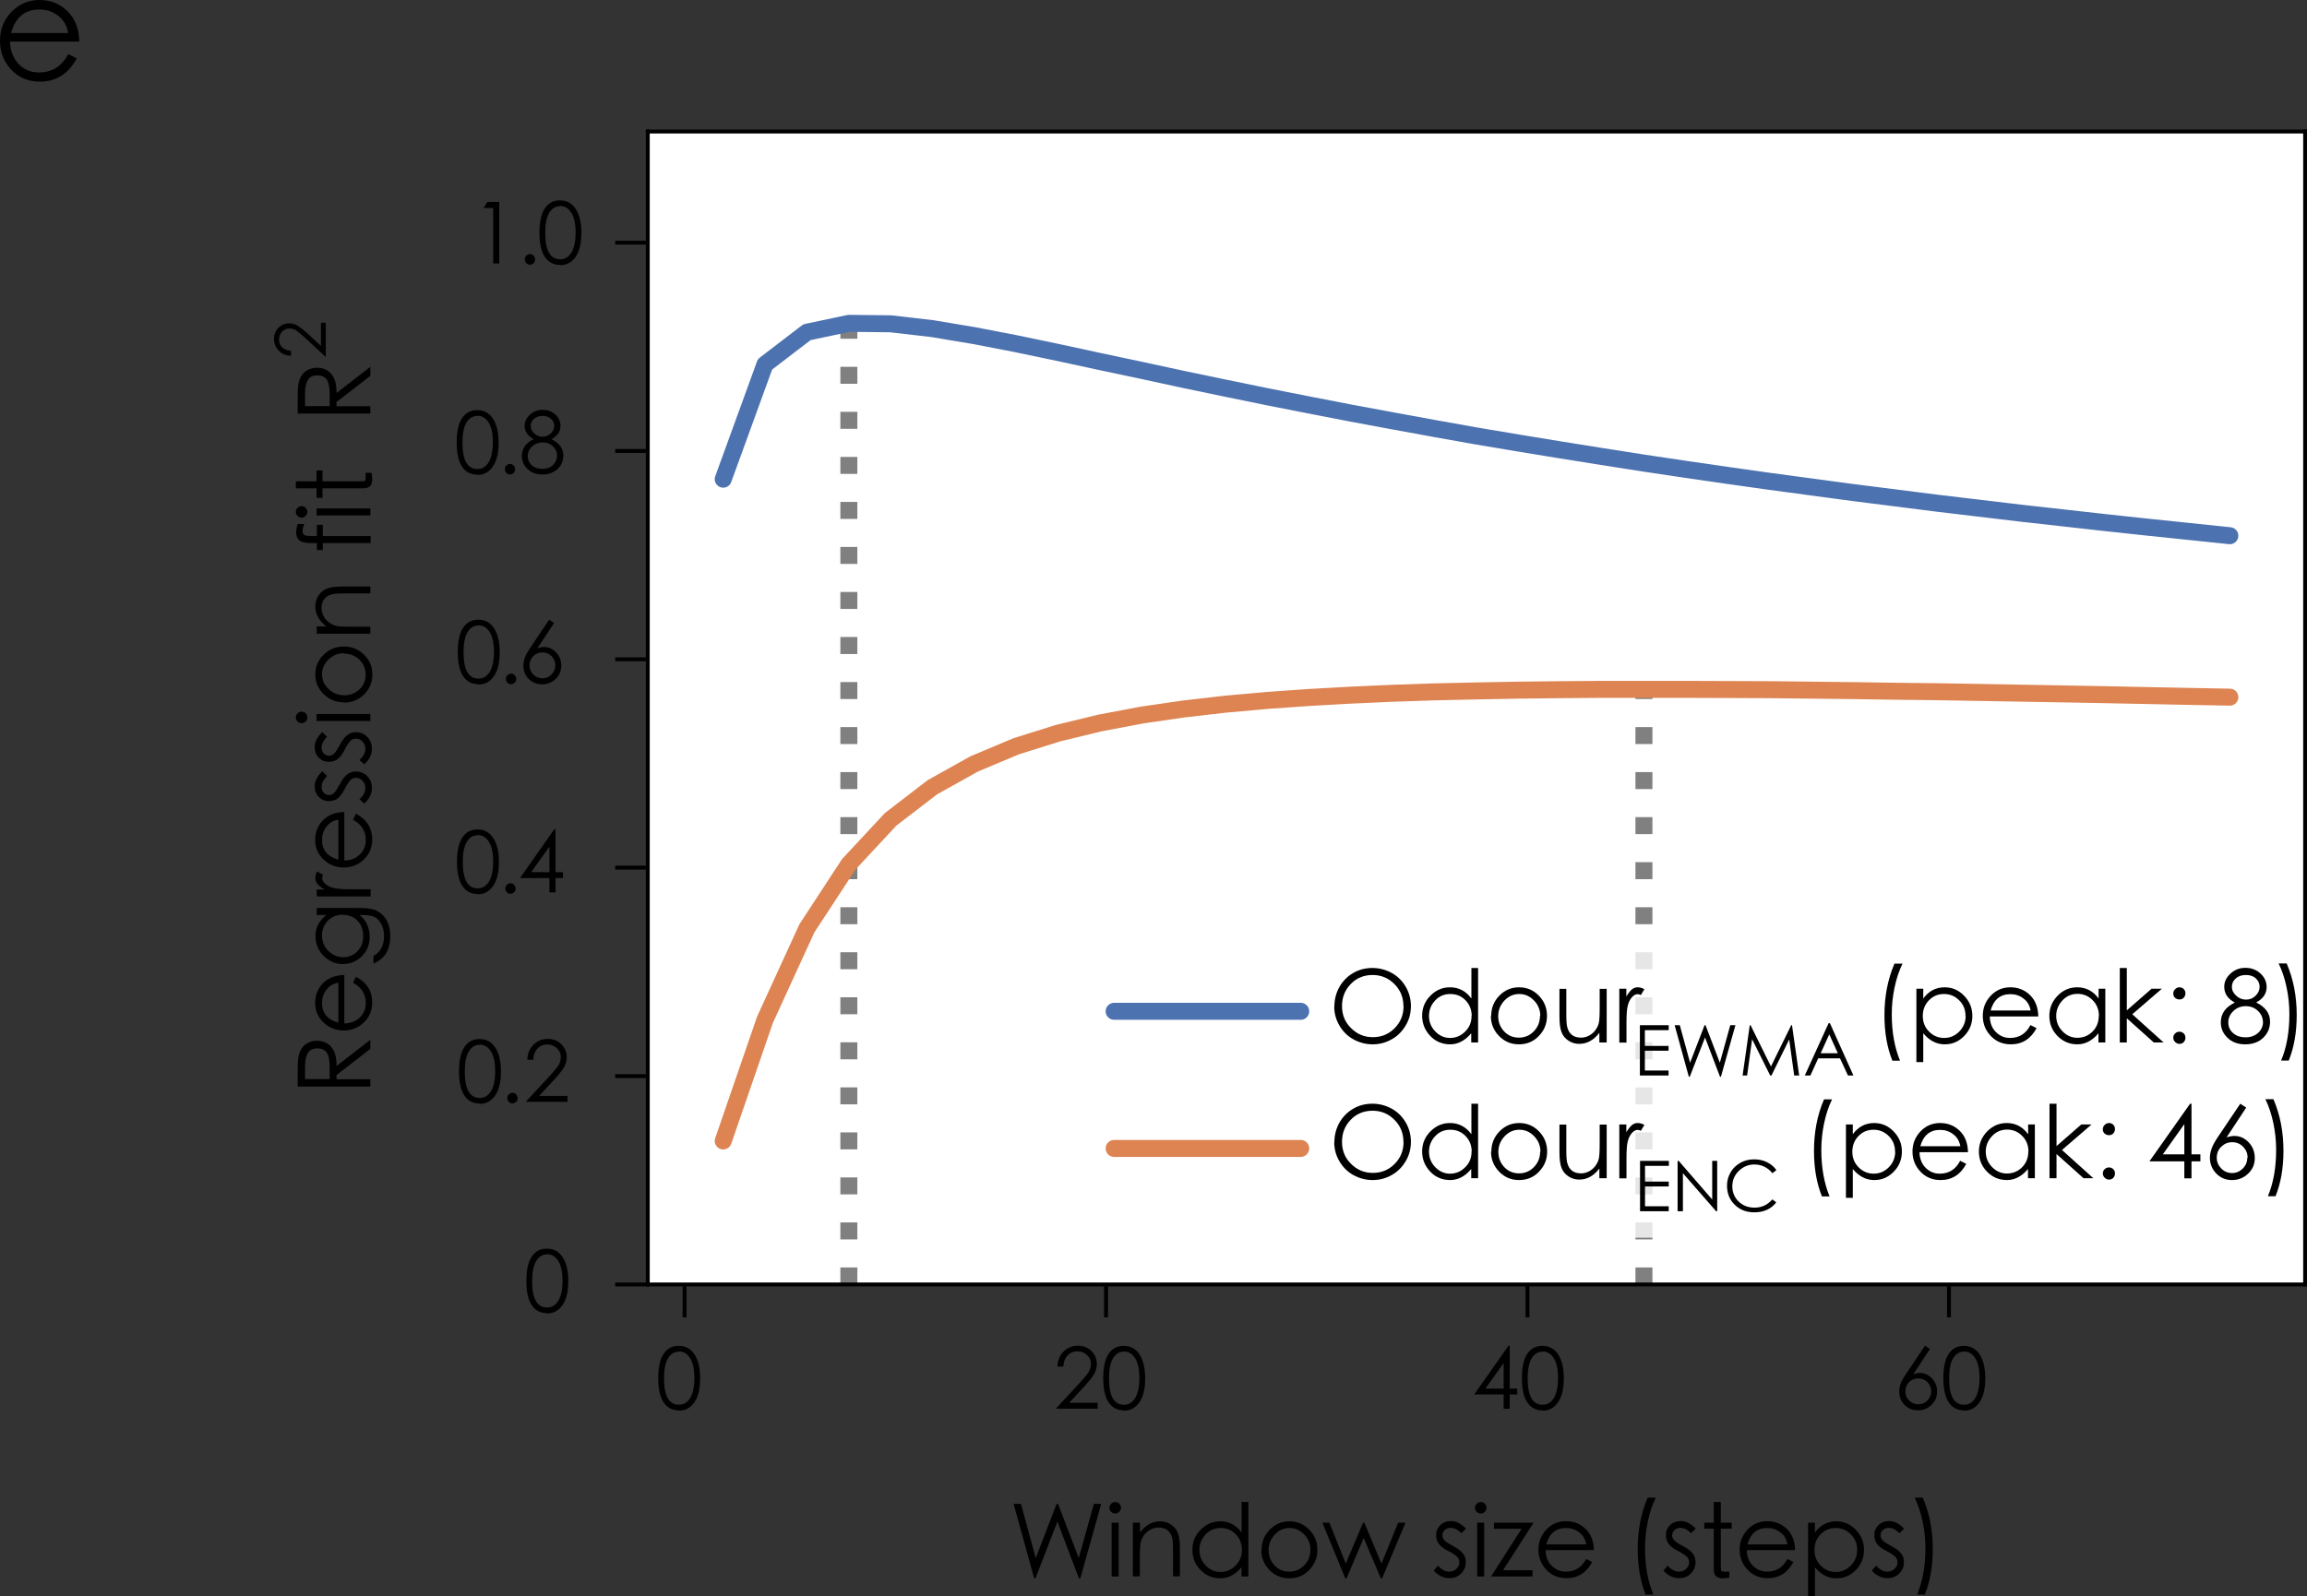 <svg xmlns="http://www.w3.org/2000/svg" xmlns:xlink="http://www.w3.org/1999/xlink" id="b" viewBox="0 0 148.01 102.43"><rect x="0" y="0" width="148.01" height="102.43" fill="#333333" stroke="none"/><defs><style>.f,.g,.h,.i,.j,.k{fill:none}.g{stroke:#4c72b0}.g,.h{stroke-linecap:round}.g,.h,.i{stroke-linejoin:round;stroke-width:1.09px}.h{stroke:#dd8452}.l{fill:#fff}.i{stroke:gray;stroke-dasharray:0 0 0 0 0 0 1.09 1.8}.j,.k{stroke:#000;stroke-width:.25px}.k{stroke-linecap:square}.m{opacity:.8}.n{clip-path:url(#e)}.o{clip-path:url(#d)}</style><clipPath id="d"><rect width="75.82" height="19.38" x="69.08" y="60.05" class="f"/></clipPath><clipPath id="e"><rect width="75.82" height="19.38" x="69.08" y="60.05" class="f"/></clipPath></defs><g id="c"><rect width="106.33" height="73.99" x="41.56" y="8.44" class="l"/><line x1="54.46" x2="54.46" y1="82.43" y2="20.75" class="i"/><line x1="105.47" x2="105.47" y1="82.43" y2="44.24" class="i"/><polyline points="46.4 30.75 49.08 23.38 51.77 21.32 54.46 20.75 57.14 20.78 59.82 21.09 62.51 21.54 65.2 22.06 67.88 22.62 70.56 23.2 73.25 23.77 75.93 24.35 78.62 24.91 81.3 25.46 83.99 25.99 86.67 26.51 89.36 27.01 92.04 27.5 94.73 27.98 97.41 28.43 100.1 28.87 102.79 29.3 105.47 29.72 108.15 30.12 110.84 30.51 113.53 30.89 116.21 31.25 118.89 31.61 121.58 31.95 124.26 32.29 126.95 32.61 129.63 32.93 132.32 33.23 135 33.53 137.69 33.82 140.38 34.1 143.06 34.38" class="g"/><polyline points="46.4 73.22 49.08 65.44 51.77 59.57 54.46 55.46 57.14 52.58 59.82 50.52 62.51 49.02 65.2 47.89 67.88 47.05 70.56 46.4 73.25 45.89 75.93 45.5 78.62 45.19 81.3 44.95 83.99 44.76 86.67 44.61 89.36 44.49 92.04 44.4 94.73 44.34 97.41 44.29 100.1 44.26 102.79 44.24 105.47 44.24 108.15 44.24 110.84 44.25 113.53 44.26 116.21 44.29 118.89 44.32 121.58 44.36 124.26 44.39 132.32 44.53 135 44.58 140.38 44.69 143.06 44.74" class="h"/><line x1="41.56" x2="41.56" y1="82.43" y2="8.44" class="k"/><line x1="147.89" x2="147.89" y1="82.43" y2="8.44" class="k"/><line x1="41.56" x2="147.89" y1="82.43" y2="82.43" class="k"/><line x1="41.56" x2="147.89" y1="8.44" y2="8.44" class="k"/><g class="m"><g class="o"><g class="n"><path d="m70.28,79.43h73.42c.8,0,1.2-.4,1.2-1.2v-16.98c0-.8-.4-1.2-1.2-1.2h-73.42c-.8,0-1.2.4-1.2,1.2v16.98c0,.8.4,1.2,1.2,1.2" class="l"/></g></g></g><line x1="71.48" x2="83.45" y1="64.9" y2="64.9" class="g"/><line x1="71.48" x2="83.45" y1="73.7" y2="73.7" class="h"/><path d="m4.38,3.47l.54.28c-.53.99-1.32,1.49-2.36,1.49-.74,0-1.36-.26-1.84-.77-.48-.51-.72-1.13-.72-1.85S.24,1.28.73.77s1.09-.77,1.8-.77,1.32.24,1.8.72c.49.48.74,1.13.76,1.95H.64c.02.6.21,1.07.56,1.44s.79.54,1.3.54c.84,0,1.46-.39,1.88-1.18Zm0-1.35c-.09-.47-.3-.84-.65-1.11-.35-.27-.75-.4-1.2-.4-.93,0-1.54.5-1.82,1.51,0,0,3.67,0,3.67,0Z"/><path d="m31.25,12.96h.78v3.95h-.39v-3.56h-.62l.24-.38h0Z"/><path d="m33.67,16.64c0-.09.03-.17.1-.23s.14-.1.23-.1.17.03.23.1.1.14.1.24-.03.17-.1.24c-.06.06-.14.1-.23.1s-.17-.03-.23-.1c-.07-.07-.1-.15-.1-.24h0Z"/><path d="m35.93,17c-.42,0-.75-.17-.98-.52s-.34-.87-.34-1.55.11-1.2.34-1.55c.23-.35.55-.52.98-.52s.76.18,1,.54.37.87.37,1.54-.12,1.18-.37,1.54-.58.54-1,.54v-.02Zm.01-3.77c-.3,0-.54.15-.71.44-.17.29-.25.72-.25,1.27,0,1.14.32,1.7.96,1.7.31,0,.55-.15.73-.45.17-.3.26-.72.26-1.27s-.09-.97-.27-1.26-.42-.44-.72-.44h0Z"/><path d="m30.62,30.46c-.42,0-.75-.17-.98-.52-.23-.35-.34-.87-.34-1.55s.11-1.2.34-1.55.55-.52.98-.52.76.18,1,.54.37.87.37,1.54-.12,1.18-.37,1.54-.58.54-1,.54v-.02Zm.01-3.77c-.3,0-.54.15-.71.44-.17.29-.25.72-.25,1.27,0,1.14.32,1.7.96,1.7.31,0,.55-.15.73-.45.17-.3.26-.72.26-1.27s-.09-.97-.27-1.26c-.18-.29-.42-.44-.72-.44h0Z"/><path d="m32.39,30.1c0-.09.03-.17.1-.23s.14-.1.23-.1.17.03.23.1.1.14.1.24-.03.17-.1.24c-.06.06-.14.1-.23.1s-.17-.03-.23-.1c-.07-.07-.1-.15-.1-.24h0Z"/><path d="m35.39,28.19c.5.25.75.59.75,1.03,0,.35-.12.65-.37.88s-.57.35-.97.35-.72-.12-.96-.35-.36-.52-.36-.85c0-.46.25-.82.76-1.07-.38-.21-.58-.49-.58-.85,0-.27.11-.51.34-.72s.5-.31.82-.31.59.1.81.3.33.45.33.74c0,.35-.19.63-.57.84h0Zm.35,1.04c0-.22-.09-.42-.27-.59-.18-.17-.4-.25-.66-.25s-.48.09-.67.26-.28.38-.28.62.09.43.26.59.4.23.68.23.51-.08.68-.25.26-.37.26-.6h0Zm-.18-1.9c0-.18-.07-.33-.21-.45-.14-.13-.32-.19-.54-.19s-.4.06-.55.19-.21.28-.21.46.08.34.23.48c.16.14.33.21.53.21s.37-.07.52-.21.22-.3.22-.49h0Z"/><path d="m30.69,43.91c-.42,0-.75-.17-.98-.52-.23-.35-.34-.87-.34-1.55s.11-1.2.34-1.55.55-.52.98-.52.76.18,1,.54.37.87.37,1.54-.12,1.18-.37,1.54-.58.54-1,.54v-.02Zm.01-3.77c-.3,0-.54.15-.71.44-.17.29-.25.72-.25,1.27,0,1.14.32,1.7.96,1.7.31,0,.55-.15.73-.45.17-.3.26-.72.26-1.27s-.09-.97-.27-1.26c-.18-.29-.42-.44-.72-.44h0Z"/><path d="m32.46,43.56c0-.09.03-.17.1-.23s.14-.1.23-.1.17.03.23.1.1.14.1.24-.03.17-.1.24c-.06.06-.14.1-.23.1s-.17-.03-.23-.1c-.07-.07-.1-.15-.1-.24h0Z"/><path d="m35.23,39.77l.32.21-1.07,1.62c.15-.05.29-.08.43-.08.29,0,.55.12.77.35s.33.52.33.85-.12.62-.36.85-.53.35-.87.35-.63-.12-.86-.35c-.23-.23-.34-.52-.34-.86,0-.16.03-.33.09-.5s.18-.39.36-.65l1.2-1.79h0Zm.4,2.93c0-.23-.08-.43-.24-.59s-.36-.24-.59-.24-.43.08-.59.24-.24.36-.24.59.08.43.25.59c.16.16.36.24.58.24s.42-.08.58-.24.25-.36.25-.59Z"/><path d="m30.64,57.37c-.42,0-.75-.17-.98-.52s-.34-.87-.34-1.55.11-1.2.34-1.55.55-.52.98-.52.76.18,1,.54.37.87.37,1.54-.12,1.18-.37,1.54-.58.54-1,.54v-.02Zm.01-3.77c-.3,0-.54.15-.71.44-.17.29-.25.72-.25,1.27,0,1.14.32,1.7.96,1.7.31,0,.55-.15.73-.45.17-.3.26-.72.26-1.27s-.09-.97-.27-1.26c-.18-.29-.42-.44-.72-.44h0Z"/><path d="m32.42,57.01c0-.09.03-.17.1-.23.07-.06.14-.1.23-.1s.17.03.23.1.1.14.1.24-.03.17-.1.24c-.06.06-.14.1-.23.1s-.17-.03-.23-.1c-.07-.07-.1-.15-.1-.24h0Z"/><path d="m35.56,53.22h.08v2.75h.48v.38h-.48v.92h-.39v-.92h-1.89l2.2-3.13h0Zm-.31,2.75v-1.64l-1.17,1.64h1.17Z"/><path d="m30.77,70.82c-.42,0-.75-.17-.98-.52s-.34-.87-.34-1.55.11-1.2.34-1.55c.23-.35.55-.52.98-.52s.76.18,1,.54.37.87.37,1.54-.12,1.18-.37,1.54-.58.54-1,.54v-.02Zm.01-3.77c-.3,0-.54.15-.71.44-.17.29-.25.72-.25,1.27,0,1.14.32,1.7.96,1.7.31,0,.55-.15.73-.45.17-.3.26-.72.26-1.27s-.09-.97-.27-1.26-.42-.44-.72-.44h0Z"/><path d="m32.55,70.46c0-.09.03-.17.1-.23.07-.06.14-.1.23-.1s.17.03.23.1.1.14.1.24-.03.17-.1.24c-.06.06-.14.1-.23.1s-.17-.03-.23-.1c-.07-.07-.1-.15-.1-.24h0Z"/><path d="m34.21,68.01h-.38c.02-.4.15-.73.4-.97s.55-.37.9-.37.65.11.88.34c.23.23.35.51.35.84,0,.25-.07.47-.2.68s-.33.46-.59.74l-.98,1.06h1.82v.38h-2.68l1.51-1.63c.26-.29.45-.51.57-.68.11-.17.17-.35.17-.57s-.08-.4-.25-.56c-.17-.16-.37-.24-.62-.24s-.45.08-.62.25c-.16.17-.26.4-.28.71v.02Z"/><path d="m35.09,84.27c-.42,0-.75-.17-.98-.52s-.34-.87-.34-1.55.11-1.2.34-1.55c.23-.35.55-.52.98-.52s.76.18,1,.54.37.87.37,1.54-.12,1.18-.37,1.54-.58.54-1,.54v-.02Zm.01-3.77c-.3,0-.54.15-.71.44-.17.29-.25.72-.25,1.27,0,1.14.32,1.7.96,1.7.31,0,.55-.15.73-.45.17-.3.26-.72.26-1.27s-.09-.97-.27-1.26-.42-.44-.72-.44h0Z"/><path d="m43.55,90.51c-.42,0-.75-.17-.98-.52s-.34-.87-.34-1.55.11-1.2.34-1.55c.23-.35.55-.52.98-.52s.76.18,1,.54.37.87.37,1.54-.12,1.18-.37,1.54-.58.54-1,.54v-.02Zm.01-3.77c-.3,0-.54.15-.71.44-.17.29-.25.72-.25,1.27,0,1.14.32,1.7.96,1.7.31,0,.55-.15.73-.45.17-.3.26-.72.26-1.27s-.09-.97-.27-1.26-.42-.44-.72-.44h0Z"/><path d="m68.22,87.7h-.38c.02-.4.15-.73.4-.97s.55-.37.9-.37.65.11.88.34c.23.23.35.51.35.84,0,.25-.07.47-.2.68s-.33.46-.59.74l-.98,1.06h1.82v.38h-2.68l1.51-1.63c.26-.29.45-.51.57-.68.11-.17.17-.35.17-.57s-.08-.4-.25-.56c-.17-.16-.37-.24-.62-.24s-.45.08-.62.25c-.16.17-.26.4-.28.71v.02Z"/><path d="m72.1,90.51c-.42,0-.75-.17-.98-.52s-.34-.87-.34-1.55.11-1.2.34-1.55c.23-.35.55-.52.98-.52s.76.18,1,.54.37.87.37,1.54-.12,1.18-.37,1.54-.58.54-1,.54v-.02Zm.01-3.77c-.3,0-.54.15-.71.44-.17.29-.25.72-.25,1.27,0,1.14.32,1.7.96,1.7.31,0,.55-.15.73-.45.17-.3.26-.72.26-1.27s-.09-.97-.27-1.26-.42-.44-.72-.44h0Z"/><path d="m85.61,64.59c0-.45.11-.87.32-1.25.22-.38.51-.68.89-.9s.79-.32,1.23-.32.86.11,1.24.32.68.51.9.89.33.79.33,1.24-.11.86-.33,1.23-.51.68-.89.89c-.38.22-.79.33-1.23.33s-.86-.11-1.24-.32-.68-.51-.9-.89-.33-.78-.33-1.22h0Zm4.43-.02c0-.56-.19-1.03-.58-1.42s-.85-.58-1.4-.58-1.03.19-1.4.58c-.38.39-.56.86-.56,1.42s.19,1.03.58,1.41c.39.39.85.58,1.4.58s1.01-.19,1.39-.57.58-.85.58-1.43h-.01Z"/><path d="m94.83,62.12v4.78h-.44v-.59c-.39.47-.85.71-1.35.71s-.94-.18-1.28-.54-.52-.79-.52-1.29.17-.93.53-1.29c.35-.36.77-.54,1.26-.54.56,0,1.02.24,1.37.72v-1.96h.44-.01Zm-.41,3.08c0-.39-.13-.73-.39-1s-.58-.41-.98-.41-.72.14-.98.42-.39.61-.39.99.13.71.4.99.59.42.95.42.69-.13.96-.4c.28-.27.42-.6.42-1.01h.01Z"/><path d="m95.67,65.2c0-.51.17-.94.52-1.3.35-.36.77-.54,1.27-.54s.92.18,1.27.54c.35.36.52.79.52,1.29s-.17.93-.52,1.29c-.34.36-.77.54-1.28.54s-.93-.18-1.28-.54-.52-.79-.52-1.28h.02Zm3.15,0c0-.38-.13-.71-.4-.99s-.58-.42-.95-.42-.68.14-.95.42c-.26.28-.4.61-.4,1s.13.71.38.98c.26.27.57.4.95.4s.7-.14.96-.41c.26-.27.39-.6.39-.98h.02Z"/><path d="m103.06,66.9h-.45v-.62c-.36.47-.79.71-1.29.71-.26,0-.49-.07-.7-.21-.21-.14-.36-.33-.44-.55-.09-.23-.13-.56-.13-1v-1.77h.44v1.64c0,.4.02.68.06.82s.09.26.17.36c.08.1.17.18.29.23s.26.08.43.08.33-.04.49-.12.3-.2.41-.34c.11-.15.19-.3.23-.46.04-.16.06-.47.06-.94v-1.27h.45v3.45h-.02Z"/><path d="m103.88,63.45h.46v.5c.12-.2.24-.35.35-.45.12-.1.24-.14.38-.14s.28.04.43.12l-.23.38c-.06-.04-.13-.06-.2-.06-.13,0-.26.07-.38.21s-.21.32-.26.54c-.06.22-.08.62-.08,1.19v1.17h-.46v-3.45h0Z"/><path d="m105.21,65.79h1.85v.32h-1.53v1.01h1.52v.31h-1.52v1.27h1.52v.32h-1.84s0-3.23,0-3.23Z"/><path d="m107.44,65.79h.33l.66,2.41.93-2.41h.06l.92,2.41.67-2.41h.33l-.93,3.31h-.06l-.96-2.52-.98,2.52h-.06l-.91-3.31Z"/><path d="m111.8,69.02l.46-3.23h.05l1.31,2.65,1.3-2.65h.05l.46,3.23h-.32l-.32-2.31-1.14,2.31h-.08l-1.16-2.33-.32,2.33h-.31.02Z"/><path d="m117.4,65.66l1.51,3.36h-.35l-.51-1.1h-1.4l-.5,1.1h-.36l1.53-3.36h.08Zm-.04.72l-.55,1.21h1.1l-.55-1.21h0Z"/><path d="m121.54,61.84h.52c-.22.45-.39.96-.51,1.53s-.18,1.14-.18,1.72c0,1.13.18,2.13.53,2.98h-.49c-.34-.84-.51-1.82-.51-2.92,0-1.2.21-2.3.64-3.3h0Z"/><path d="m122.95,63.45h.44v.63c.35-.48.81-.72,1.37-.72.49,0,.9.18,1.25.54s.53.79.53,1.29-.17.93-.52,1.29-.76.54-1.25.54c-.53,0-.99-.24-1.38-.71v1.85h-.44v-4.71Zm3.15,1.74c0-.39-.13-.72-.4-.99s-.59-.41-.98-.41-.71.14-.97.41c-.26.27-.39.61-.39,1s.13.73.4,1,.59.41.97.41.7-.14.97-.41c.27-.28.41-.61.41-1h0Z"/><path d="m130.28,65.79l.38.19c-.37.69-.92,1.04-1.65,1.04-.52,0-.95-.18-1.29-.54s-.51-.79-.51-1.29.17-.93.51-1.29.76-.54,1.26-.54.92.17,1.26.5.52.79.53,1.37h-3.11c.01.42.14.75.39,1s.55.38.91.38c.58,0,1.02-.27,1.31-.83h0Zm0-.94c-.06-.33-.21-.59-.46-.77-.24-.19-.52-.28-.84-.28-.65,0-1.07.35-1.27,1.05h2.57,0Z"/><path d="m135.07,63.45v3.45h-.44v-.59c-.39.47-.85.71-1.35.71s-.93-.18-1.28-.54-.52-.79-.52-1.29.18-.93.53-1.29.77-.54,1.26-.54c.56,0,1.02.24,1.37.72v-.63h.44-.01Zm-.41,1.74c0-.39-.13-.73-.4-1-.26-.27-.59-.41-.97-.41s-.71.14-.97.42-.4.61-.4.99.13.71.4.99.59.42.96.42.7-.13.97-.4.4-.61.4-1.01h.01Z"/><path d="m136,62.12h.45v2.72l1.59-1.39h.66l-1.9,1.64,2.01,1.81h-.63l-1.73-1.55v1.55h-.45v-4.78Z"/><path d="m139.43,63.76c0-.11.04-.2.12-.28s.17-.12.28-.12.2.04.27.11c.08.08.11.17.11.28s-.04.2-.11.28-.17.11-.28.11-.2-.04-.28-.11-.11-.17-.11-.28h0Zm0,2.84c0-.11.04-.2.12-.28s.17-.11.28-.11.2.04.27.11c.08.08.11.17.11.28s-.04.2-.11.28c-.08.08-.17.11-.27.11s-.2-.04-.28-.12-.12-.17-.12-.28h0Z"/><path d="m144.76,64.34c.59.29.88.7.88,1.22,0,.42-.15.76-.44,1.04s-.68.42-1.15.42-.86-.14-1.14-.42c-.29-.28-.43-.61-.43-1,0-.55.3-.97.9-1.26-.45-.24-.68-.58-.68-1.01,0-.32.13-.6.4-.85s.59-.37.96-.37.7.12.96.36.4.53.4.87c0,.42-.22.75-.67.99h0Zm.42,1.23c0-.26-.11-.5-.32-.7s-.47-.3-.78-.3-.57.1-.79.31-.33.45-.33.73.1.51.31.69c.2.18.47.27.8.27s.6-.1.81-.29c.21-.2.31-.43.31-.72h0Zm-.21-2.24c0-.21-.08-.39-.24-.54s-.37-.22-.64-.22-.48.07-.65.22c-.17.15-.25.33-.25.54s.09.4.28.57c.18.17.39.25.63.25s.44-.08.61-.25c.17-.16.26-.36.26-.58h0Z"/><path d="m146.71,61.84c.43,1,.64,2.1.64,3.3,0,1.11-.17,2.08-.51,2.92h-.49c.36-.86.53-1.85.53-2.98,0-.58-.06-1.15-.18-1.72s-.29-1.08-.51-1.53h.52,0Z"/><path d="m85.61,73.3c0-.45.11-.87.32-1.25.22-.38.51-.68.89-.9s.79-.32,1.23-.32.86.11,1.24.32.68.51.9.89.33.79.33,1.24-.11.86-.33,1.23-.51.68-.89.89c-.38.22-.79.33-1.23.33s-.86-.11-1.24-.32-.68-.51-.9-.89-.33-.78-.33-1.22h0Zm4.43-.02c0-.56-.19-1.03-.58-1.42s-.85-.58-1.4-.58-1.03.19-1.4.58c-.38.39-.56.86-.56,1.42s.19,1.03.58,1.41c.39.39.85.58,1.4.58s1.01-.19,1.39-.57.58-.85.58-1.43h-.01Z"/><path d="m94.83,70.83v4.78h-.44v-.59c-.39.47-.85.71-1.35.71s-.94-.18-1.28-.54-.52-.79-.52-1.29.17-.93.53-1.29c.35-.36.77-.54,1.26-.54.56,0,1.02.24,1.37.72v-1.96h.44-.01Zm-.41,3.08c0-.39-.13-.73-.39-1s-.58-.41-.98-.41-.72.14-.98.42-.39.61-.39.99.13.71.4.99.59.42.95.42.69-.13.96-.4c.28-.27.42-.6.42-1.01h.01Z"/><path d="m95.68,73.91c0-.51.17-.94.52-1.3.35-.36.77-.54,1.27-.54s.92.18,1.27.54c.35.36.52.79.52,1.29s-.17.93-.52,1.29c-.34.36-.77.54-1.28.54s-.93-.18-1.28-.54-.52-.79-.52-1.28h.02Zm3.15,0c0-.38-.13-.71-.4-.99s-.58-.42-.95-.42-.68.14-.95.42c-.26.28-.4.61-.4,1s.13.71.38.98c.26.27.57.4.95.4s.7-.14.96-.41c.26-.27.39-.6.39-.98h.02Z"/><path d="m103.06,75.61h-.45v-.62c-.36.47-.79.71-1.29.71-.26,0-.49-.07-.7-.21-.21-.14-.36-.33-.44-.55-.09-.23-.13-.56-.13-1v-1.77h.44v1.64c0,.4.02.68.06.82s.09.26.17.36c.08.1.17.18.29.23s.26.08.43.08.33-.04.49-.12.3-.2.41-.34c.11-.15.19-.3.23-.46.04-.16.06-.47.06-.94v-1.27h.45v3.45h-.02Z"/><path d="m103.88,72.16h.46v.5c.12-.2.24-.35.35-.45.12-.1.24-.14.38-.14s.28.04.43.12l-.23.38c-.06-.04-.13-.06-.2-.06-.13,0-.26.07-.38.21s-.21.32-.26.54c-.06.22-.08.62-.08,1.19v1.17h-.46v-3.45h0Z"/><path d="m105.22,74.5h1.85v.32h-1.53v1.01h1.52v.31h-1.52v1.27h1.52v.32h-1.84s0-3.23,0-3.23Z"/><path d="m107.63,77.73v-3.23h.07l2.15,2.48v-2.48h.32v3.23h-.07l-2.13-2.44v2.44h-.34Z"/><path d="m113.96,75.1l-.25.19c-.3-.37-.69-.56-1.16-.56-.38,0-.71.14-.99.41s-.42.6-.42.99.14.72.41.98.61.39,1.02.39c.46,0,.83-.18,1.14-.53l.25.19c-.16.21-.36.37-.6.48-.24.11-.51.16-.81.16-.51,0-.93-.16-1.26-.49-.33-.32-.49-.73-.49-1.23,0-.31.08-.59.23-.85.15-.26.36-.46.63-.61.27-.15.56-.22.87-.22s.59.06.83.18c.25.12.45.29.6.5v.02Z"/><path d="m117.02,70.55h.52c-.22.45-.39.96-.51,1.53s-.18,1.14-.18,1.72c0,1.13.18,2.13.53,2.98h-.49c-.34-.84-.51-1.82-.51-2.92,0-1.2.21-2.3.64-3.3h0Z"/><path d="m118.43,72.16h.44v.63c.35-.48.81-.72,1.37-.72.49,0,.9.18,1.25.54s.53.79.53,1.29-.17.93-.52,1.29-.76.54-1.25.54c-.53,0-.99-.24-1.38-.71v1.85h-.44v-4.71Zm3.15,1.74c0-.39-.13-.72-.4-.99s-.59-.41-.98-.41-.71.14-.97.41c-.26.27-.39.61-.39,1s.13.73.4,1,.59.41.97.41.7-.14.97-.41c.27-.28.41-.61.41-1h0Z"/><path d="m125.77,74.5l.38.19c-.37.69-.92,1.04-1.65,1.04-.52,0-.95-.18-1.29-.54s-.51-.79-.51-1.29.17-.93.51-1.29.76-.54,1.26-.54.92.17,1.26.5.52.79.53,1.37h-3.11c.01.42.14.75.39,1s.55.38.91.38c.58,0,1.02-.27,1.31-.83h0Zm0-.94c-.06-.33-.21-.59-.46-.77-.24-.19-.52-.28-.84-.28-.65,0-1.07.35-1.27,1.05h2.57,0Z"/><path d="m130.55,72.16v3.45h-.44v-.59c-.39.47-.85.71-1.35.71s-.93-.18-1.28-.54-.52-.79-.52-1.29.18-.93.53-1.29.77-.54,1.26-.54c.56,0,1.02.24,1.37.72v-.63h.44-.01Zm-.41,1.74c0-.39-.13-.73-.4-1-.26-.27-.59-.41-.97-.41s-.71.14-.97.42-.4.61-.4.99.13.71.4.99.59.42.96.42.7-.13.97-.4.4-.61.4-1.01h.01Z"/><path d="m131.49,70.83h.45v2.72l1.59-1.39h.66l-1.9,1.64,2.01,1.81h-.63l-1.73-1.55v1.55h-.45v-4.78h0Z"/><path d="m134.91,72.47c0-.11.04-.2.12-.28s.17-.12.28-.12.2.04.27.11c.08.08.11.17.11.28s-.04.2-.11.28-.17.11-.28.11-.2-.04-.28-.11-.11-.17-.11-.28h0Zm0,2.84c0-.11.04-.2.12-.28s.17-.11.28-.11.2.04.27.11c.08.08.11.17.11.28s-.04.2-.11.28c-.08.08-.17.11-.27.11s-.2-.04-.28-.12-.12-.17-.12-.28h0Z"/><path d="m140.51,70.83h.09v3.25h.57v.45h-.57v1.09h-.46v-1.09h-2.24l2.61-3.7Zm-.37,3.25v-1.94l-1.38,1.94h1.38Z"/><path d="m143.73,70.83l.38.25-1.26,1.91c.18-.06.35-.09.51-.09.35,0,.65.14.91.41.26.28.39.61.39,1.01s-.14.73-.43,1c-.28.27-.63.41-1.03.41s-.74-.14-1.01-.42-.41-.62-.41-1.01c0-.19.04-.39.11-.59s.21-.46.42-.77l1.42-2.11h0Zm.47,3.46c0-.27-.1-.5-.29-.7-.19-.19-.42-.29-.7-.29s-.5.1-.7.29c-.19.19-.29.42-.29.7s.1.5.29.7c.19.19.42.29.69.29s.5-.1.69-.29.29-.42.29-.7h.02Z"/><path d="m145.86,70.55c.43,1,.64,2.1.64,3.3,0,1.11-.17,2.08-.51,2.92h-.49c.36-.86.53-1.85.53-2.98,0-.58-.06-1.15-.18-1.72s-.29-1.08-.51-1.53h.52,0Z"/><path d="m96.78,86.36h.08v2.75h.48v.38h-.48v.92h-.39v-.92h-1.89l2.2-3.13h0Zm-.31,2.75v-1.64l-1.17,1.64h1.17Z"/><path d="m98.96,90.51c-.42,0-.75-.17-.98-.52s-.34-.87-.34-1.55.11-1.2.34-1.55c.23-.35.55-.52.98-.52s.76.18,1,.54.37.87.37,1.54-.12,1.18-.37,1.54-.58.54-1,.54v-.02Zm.01-3.77c-.3,0-.54.15-.71.44-.17.29-.25.72-.25,1.27,0,1.14.32,1.7.96,1.7.31,0,.55-.15.73-.45.17-.3.26-.72.26-1.27s-.09-.97-.27-1.26-.42-.44-.72-.44h0Z"/><path d="m123.5,86.36l.32.21-1.07,1.62c.15-.05.29-.08.43-.08.29,0,.55.12.77.35.22.23.33.52.33.85s-.12.62-.36.85c-.24.23-.53.35-.87.35s-.63-.12-.86-.35c-.23-.23-.34-.52-.34-.86,0-.16.03-.33.09-.5s.18-.39.36-.65c0,0,1.2-1.79,1.2-1.79Zm.4,2.93c0-.23-.08-.43-.24-.59s-.36-.24-.59-.24-.43.08-.59.24-.24.36-.24.59.08.43.25.59c.16.16.36.24.58.24s.42-.08.58-.24.25-.36.25-.59Z"/><path d="m126,90.51c-.42,0-.75-.17-.98-.52s-.34-.87-.34-1.55.11-1.2.34-1.55c.23-.35.55-.52.98-.52s.76.18,1,.54.37.87.37,1.54-.12,1.18-.37,1.54-.58.54-1,.54v-.02Zm.01-3.77c-.3,0-.54.15-.71.44-.17.29-.25.72-.25,1.27,0,1.14.32,1.7.96,1.7.31,0,.55-.15.73-.45.17-.3.26-.72.26-1.27s-.09-.97-.27-1.26-.42-.44-.72-.44h0Z"/><path d="m65.02,96.51h.48l.95,3.48,1.34-3.48h.09l1.33,3.48.97-3.48h.47l-1.34,4.78h-.09l-1.38-3.64-1.41,3.64h-.08l-1.32-4.78h-.01Z"/><path d="m71.18,96.76c0-.1.04-.19.11-.26.07-.07.16-.11.26-.11s.19.04.26.11.11.16.11.26-.04.19-.11.26c-.07.07-.16.11-.26.11s-.19-.04-.26-.11-.11-.16-.11-.25h0Zm.14.96h.45v3.45h-.45v-3.45Z"/><path d="m72.69,97.72h.45v.62c.36-.47.79-.71,1.29-.71.26,0,.49.07.7.21.21.14.36.32.44.55.09.23.13.56.13,1v1.77h-.44v-1.64c0-.4-.02-.68-.05-.82-.04-.14-.09-.26-.17-.36s-.17-.18-.29-.23-.26-.08-.43-.08-.33.04-.49.12-.3.2-.41.34c-.11.15-.19.3-.23.46-.04.16-.06.47-.06.94v1.27h-.45v-3.45h0Z"/><path d="m80.09,96.39v4.78h-.44v-.59c-.39.47-.85.71-1.35.71s-.94-.18-1.28-.54c-.35-.36-.52-.79-.52-1.29s.17-.93.53-1.29.77-.54,1.26-.54c.56,0,1.02.24,1.37.72v-1.96h.44-.01Zm-.41,3.08c0-.39-.13-.73-.39-1s-.58-.41-.97-.41-.72.14-.98.42-.39.61-.39.99.13.71.4.99.59.42.95.42.69-.13.96-.4.42-.6.42-1.01h0Z"/><path d="m80.94,99.47c0-.51.17-.94.52-1.3.35-.36.77-.54,1.27-.54s.92.18,1.27.54c.35.36.52.79.52,1.29s-.17.93-.52,1.29c-.34.36-.77.54-1.28.54s-.93-.18-1.28-.54-.52-.79-.52-1.28h.02Zm3.14,0c0-.38-.13-.71-.4-.99s-.58-.42-.95-.42-.68.14-.94.42-.4.61-.4,1,.13.71.38.98c.26.27.57.4.95.4s.7-.14.96-.41.39-.6.39-.98h0Z"/><path d="m84.83,97.72h.46l1.05,2.62,1.11-2.62h.08l1.1,2.62,1.07-2.62h.47l-1.5,3.57h-.08l-1.1-2.59-1.1,2.59h-.08l-1.47-3.57h0Z"/><path d="m94.05,98.1l-.29.29c-.24-.23-.47-.34-.7-.34-.15,0-.27.05-.37.14s-.15.21-.15.34.05.25.16.35c.11.1.29.21.55.35.26.14.46.28.59.44.14.16.2.35.2.58,0,.29-.1.53-.3.73s-.45.3-.74.3c-.19,0-.38-.04-.56-.13s-.33-.21-.46-.36l.28-.31c.23.26.47.38.72.38.18,0,.33-.06.46-.18.12-.12.19-.25.19-.41s-.06-.29-.17-.39c-.11-.1-.29-.22-.55-.35s-.45-.27-.58-.43-.19-.35-.19-.6.09-.45.27-.63c.18-.17.42-.26.71-.26s.6.16.92.47v.02Z"/><path d="m94.63,96.76c0-.1.04-.19.11-.26.07-.07.16-.11.26-.11s.19.04.26.11.11.16.11.26-.04.19-.11.26c-.07.07-.16.11-.26.11s-.19-.04-.26-.11-.11-.16-.11-.25h0Zm.14.96h.45v3.45h-.45v-3.45Z"/><path d="m95.86,97.72h2.53l-1.96,3.05h1.89v.4h-2.66l1.96-3.06h-1.77v-.39h0Z"/><path d="m101.77,100.05l.38.19c-.37.69-.92,1.04-1.65,1.04-.52,0-.95-.18-1.29-.54s-.51-.79-.51-1.29.17-.93.51-1.29.76-.54,1.26-.54.92.17,1.26.5.52.79.53,1.36h-3.1c.01.42.14.75.39,1s.55.38.91.38c.58,0,1.02-.27,1.31-.82h0Zm0-.94c-.06-.33-.21-.59-.46-.77-.24-.19-.52-.28-.84-.28-.65,0-1.07.35-1.27,1.05h2.57,0Z"/><path d="m105.71,96.11h.52c-.22.45-.39.96-.51,1.53s-.18,1.14-.18,1.71c0,1.13.18,2.12.53,2.98h-.49c-.34-.84-.51-1.81-.51-2.92,0-1.2.21-2.3.64-3.3Z"/><path d="m108.79,98.1l-.29.29c-.24-.23-.47-.34-.7-.34-.15,0-.27.05-.37.14s-.15.21-.15.34.05.25.16.35c.11.1.29.21.55.35.26.14.46.28.59.44.14.16.2.35.2.58,0,.29-.1.53-.3.73s-.45.3-.74.3c-.19,0-.38-.04-.56-.13s-.33-.21-.46-.36l.28-.31c.23.26.47.38.72.38.18,0,.33-.06.46-.18.12-.12.19-.25.19-.41s-.06-.29-.17-.39c-.11-.1-.29-.22-.55-.35s-.45-.27-.58-.43-.19-.35-.19-.6.09-.45.27-.63c.18-.17.42-.26.71-.26s.6.16.92.47v.02Z"/><path d="m110.41,100.62c0,.12.01.19.04.21s.11.03.23.03h.27v.38c-.18.03-.32.05-.43.05-.19,0-.34-.05-.43-.14s-.14-.24-.14-.45v-2.6h-.61v-.38h.61v-1.33h.45v1.33h.7v.38h-.7v2.53h0Z"/><path d="m114.68,100.05l.38.19c-.37.69-.92,1.04-1.65,1.04-.52,0-.95-.18-1.29-.54s-.51-.79-.51-1.29.17-.93.51-1.29.76-.54,1.26-.54.92.17,1.26.5.52.79.53,1.36h-3.1c.01.42.14.75.39,1s.55.38.91.38c.58,0,1.02-.27,1.31-.82h0Zm0-.94c-.06-.33-.21-.59-.46-.77-.24-.19-.52-.28-.84-.28-.65,0-1.07.35-1.27,1.05h2.57,0Z"/><path d="m116,97.72h.44v.63c.35-.48.81-.72,1.37-.72.48,0,.9.18,1.25.54s.53.79.53,1.29-.17.93-.52,1.29-.76.54-1.25.54c-.53,0-.99-.24-1.38-.71v1.85h-.44v-4.71Zm3.15,1.74c0-.39-.13-.72-.4-.99s-.59-.41-.98-.41-.71.14-.97.41c-.26.27-.39.6-.39,1s.13.73.4,1,.59.41.96.41.7-.14.97-.41c.27-.27.41-.61.41-1h0Z"/><path d="m122.16,98.1l-.29.29c-.24-.23-.47-.34-.7-.34-.15,0-.27.05-.37.14s-.15.21-.15.34.05.25.16.35c.11.1.29.21.55.35.26.14.46.28.59.44.14.16.2.35.2.58,0,.29-.1.53-.3.73s-.45.3-.74.3c-.19,0-.38-.04-.56-.13s-.33-.21-.46-.36l.28-.31c.23.26.47.38.72.38.18,0,.33-.06.46-.18.12-.12.19-.25.19-.41s-.06-.29-.17-.39c-.11-.1-.29-.22-.55-.35s-.45-.27-.58-.43-.19-.35-.19-.6.09-.45.27-.63c.18-.17.42-.26.71-.26s.6.16.92.47v.02Z"/><path d="m123.36,96.11c.43,1,.64,2.1.64,3.3,0,1.11-.17,2.08-.51,2.92h-.49c.35-.86.53-1.85.53-2.98,0-.58-.06-1.15-.18-1.71s-.29-1.08-.51-1.53h.52Z"/><path d="m19.1,69.72v-.93c0-.52.02-.88.07-1.07s.12-.35.22-.49.24-.24.4-.32.35-.12.54-.12c.4,0,.71.14.94.42s.33.68.32,1.2l2.17-1.68v.58l-2.17,1.68v.27h2.17v.47h-4.67,0Zm.46-.47h1.59v-.81c0-.4-.06-.69-.18-.88-.13-.19-.33-.28-.61-.28s-.48.09-.6.28-.19.47-.19.87v.83h-.01Z"/><path d="m22.65,63.06l.19-.38c.69.37,1.04.92,1.04,1.65,0,.52-.18.95-.54,1.29-.36.34-.79.51-1.29.51s-.93-.17-1.29-.51c-.36-.34-.54-.76-.54-1.26s.17-.92.5-1.26c.33-.34.79-.52,1.37-.53v3.11c.42-.01.75-.14,1-.39s.38-.55.38-.91c0-.58-.27-1.02-.82-1.31h0Zm-.94,0c-.33.06-.59.21-.77.46-.19.24-.28.52-.28.84,0,.65.35,1.08,1.05,1.27,0,0,0-2.57,0-2.57Z"/><path d="m20.32,58.72v-.45h2.67c.47,0,.82.04,1.04.12s.4.2.55.36.26.34.34.57c.08.22.12.46.12.73,0,.9-.36,1.5-1.08,1.78v-.48c.45-.25.68-.68.68-1.28,0-.29-.06-.54-.17-.76-.11-.21-.26-.37-.43-.46-.17-.09-.45-.13-.82-.13h-.15c.22.18.39.39.49.63.11.24.16.5.16.77,0,.5-.17.92-.51,1.25s-.74.5-1.21.5-.89-.18-1.24-.53c-.35-.35-.52-.79-.52-1.29s.23-.95.69-1.33h-.61Zm1.67-.02c-.38,0-.69.13-.95.38-.25.26-.38.57-.38.95,0,.4.14.73.41,1,.28.26.59.4.95.4s.66-.13.91-.38c.25-.26.37-.58.37-.98s-.12-.72-.36-.98c-.24-.25-.56-.38-.94-.38h-.01Z"/><path d="m20.32,57.54v-.46h.5c-.2-.12-.35-.24-.45-.35-.09-.11-.14-.24-.14-.38s.04-.28.12-.43l.38.23c-.04.07-.06.13-.06.2,0,.13.07.26.21.38s.32.21.54.26c.22.06.62.08,1.19.08h1.17v.46h-3.46Z"/><path d="m22.65,52.6l.19-.38c.69.37,1.04.92,1.04,1.65,0,.52-.18.95-.54,1.29-.36.34-.79.51-1.29.51s-.93-.17-1.29-.51c-.36-.34-.54-.76-.54-1.26s.17-.92.5-1.26.79-.52,1.37-.53v3.11c.42,0,.75-.14,1-.39s.38-.55.38-.91c0-.58-.27-1.02-.82-1.31h0Zm-.94,0c-.33.06-.59.21-.77.46-.19.24-.28.52-.28.84,0,.65.35,1.08,1.05,1.27v-2.57Z"/><path d="m20.69,49.51l.29.29c-.23.24-.35.47-.35.7,0,.15.05.27.14.37.09.1.21.15.34.15s.25-.05.35-.16.21-.29.35-.55.28-.46.44-.59.35-.21.58-.21c.29,0,.54.1.73.3.2.2.3.45.3.74,0,.2-.04.38-.13.56s-.21.33-.36.46l-.31-.28c.26-.23.38-.47.38-.72,0-.18-.06-.33-.18-.46s-.25-.19-.41-.19-.29.05-.39.17c-.1.11-.22.29-.35.55s-.27.45-.43.58c-.15.13-.35.19-.6.19s-.45-.09-.63-.27-.26-.42-.26-.71.16-.6.47-.92h.03Z"/><path d="m20.69,46.99l.29.29c-.23.24-.35.47-.35.7,0,.15.05.27.14.37.09.1.21.15.34.15s.25-.05.35-.16.21-.29.35-.55.28-.46.44-.59.35-.21.58-.21c.29,0,.54.1.73.3.2.2.3.45.3.74,0,.2-.04.38-.13.56s-.21.33-.36.46l-.31-.28c.26-.23.38-.47.38-.72,0-.18-.06-.33-.18-.46s-.25-.19-.41-.19-.29.05-.39.17c-.1.11-.22.29-.35.55s-.27.45-.43.58c-.15.13-.35.19-.6.19s-.45-.09-.63-.27-.26-.42-.26-.71.16-.6.47-.92h.03Z"/><path d="m19.35,46.41c-.1,0-.19-.04-.26-.11s-.11-.16-.11-.26.04-.19.11-.26.16-.11.26-.11.19.04.26.11.11.16.11.26-.04.19-.11.26c-.07.07-.16.11-.25.11h-.01Zm.96-.14v-.45h3.45v.45h-3.45Z"/><path d="m22.07,45.07c-.51,0-.94-.17-1.3-.52-.36-.35-.54-.77-.54-1.27s.18-.92.54-1.27c.36-.35.79-.52,1.29-.52s.93.17,1.29.52c.36.34.54.77.54,1.28s-.18.93-.54,1.28c-.36.35-.79.52-1.28.52v-.02Zm0-3.15c-.38,0-.71.13-.99.4s-.42.58-.42.95.14.68.42.95c.28.26.61.4,1,.4s.71-.13.98-.38c.27-.26.4-.57.4-.95s-.14-.7-.41-.96-.6-.39-.99-.39v-.02Z"/><path d="m20.32,40.65v-.45h.62c-.47-.36-.71-.79-.71-1.29,0-.26.07-.49.21-.7s.33-.36.55-.44c.23-.09.56-.13,1-.13h1.77v.44h-1.64c-.4,0-.68.02-.82.06s-.26.09-.36.17-.18.17-.23.29c-.05.12-.08.26-.08.43s.04.33.12.49.2.3.34.41.3.19.46.23.47.06.94.06h1.27v.45h-3.45v-.02Z"/><path d="m19.08,33.63h.44c-.07.17-.11.32-.11.45s.04.22.13.26.22.06.41.06h.38v-.72h.38v.72h3.07v.45h-3.07v.45h-.38v-.45h-.45c-.3,0-.53-.06-.67-.17s-.21-.29-.21-.53c0-.14.03-.31.09-.52h-.01Z"/><path d="m19.35,33.22c-.1,0-.19-.04-.26-.11s-.11-.16-.11-.26.04-.19.11-.26.16-.11.26-.11.19.04.26.11.11.16.11.26-.04.19-.11.26c-.07.07-.16.11-.25.11h-.01Zm.96-.14v-.45h3.45v.45h-3.45Z"/><path d="m23.22,30.88c.12,0,.19,0,.21-.04s.03-.11.03-.23v-.27h.38c.03.18.04.33.04.43,0,.19-.05.34-.14.43-.1.09-.25.14-.45.14h-2.6v.61h-.38v-.61h-1.33v-.45h1.33v-.7h.38v.7h2.53Z"/><path d="m19.1,26.53v-.93c0-.52.02-.88.07-1.07s.12-.35.22-.49c.1-.14.24-.24.4-.32s.35-.12.54-.12c.4,0,.71.14.94.42s.33.68.32,1.2l2.17-1.68v.58l-2.17,1.68v.27h2.17v.47h-4.67,0Zm.46-.47h1.59v-.81c0-.4-.06-.69-.18-.88-.13-.19-.33-.28-.61-.28s-.48.09-.6.28-.19.47-.19.87v.83h-.01Z"/><path d="m18.67,22.52v.31c-.33-.01-.6-.12-.79-.33s-.3-.45-.3-.74.09-.53.28-.72.42-.29.69-.29c.2,0,.39.05.56.16.17.11.37.27.61.48l.87.81v-1.49h.31v2.2l-1.33-1.23c-.23-.22-.42-.37-.55-.46-.13-.09-.29-.14-.46-.14s-.33.07-.46.2c-.13.14-.2.31-.2.51s.07.37.2.5c.14.13.33.21.58.23h-.01Z"/><line x1="41.56" x2="39.47" y1="15.57" y2="15.57" class="j"/><line x1="41.56" x2="39.47" y1="28.94" y2="28.94" class="j"/><line x1="41.56" x2="39.47" y1="42.31" y2="42.31" class="j"/><line x1="41.56" x2="39.47" y1="55.68" y2="55.68" class="j"/><line x1="41.56" x2="39.47" y1="69.06" y2="69.06" class="j"/><line x1="41.56" x2="39.47" y1="82.43" y2="82.43" class="j"/><line x1="43.92" x2="43.92" y1="82.43" y2="84.54" class="j"/><line x1="70.96" x2="70.96" y1="82.43" y2="84.54" class="j"/><line x1="98" x2="98" y1="82.43" y2="84.54" class="j"/><line x1="125.04" x2="125.04" y1="82.43" y2="84.54" class="j"/></g></svg>